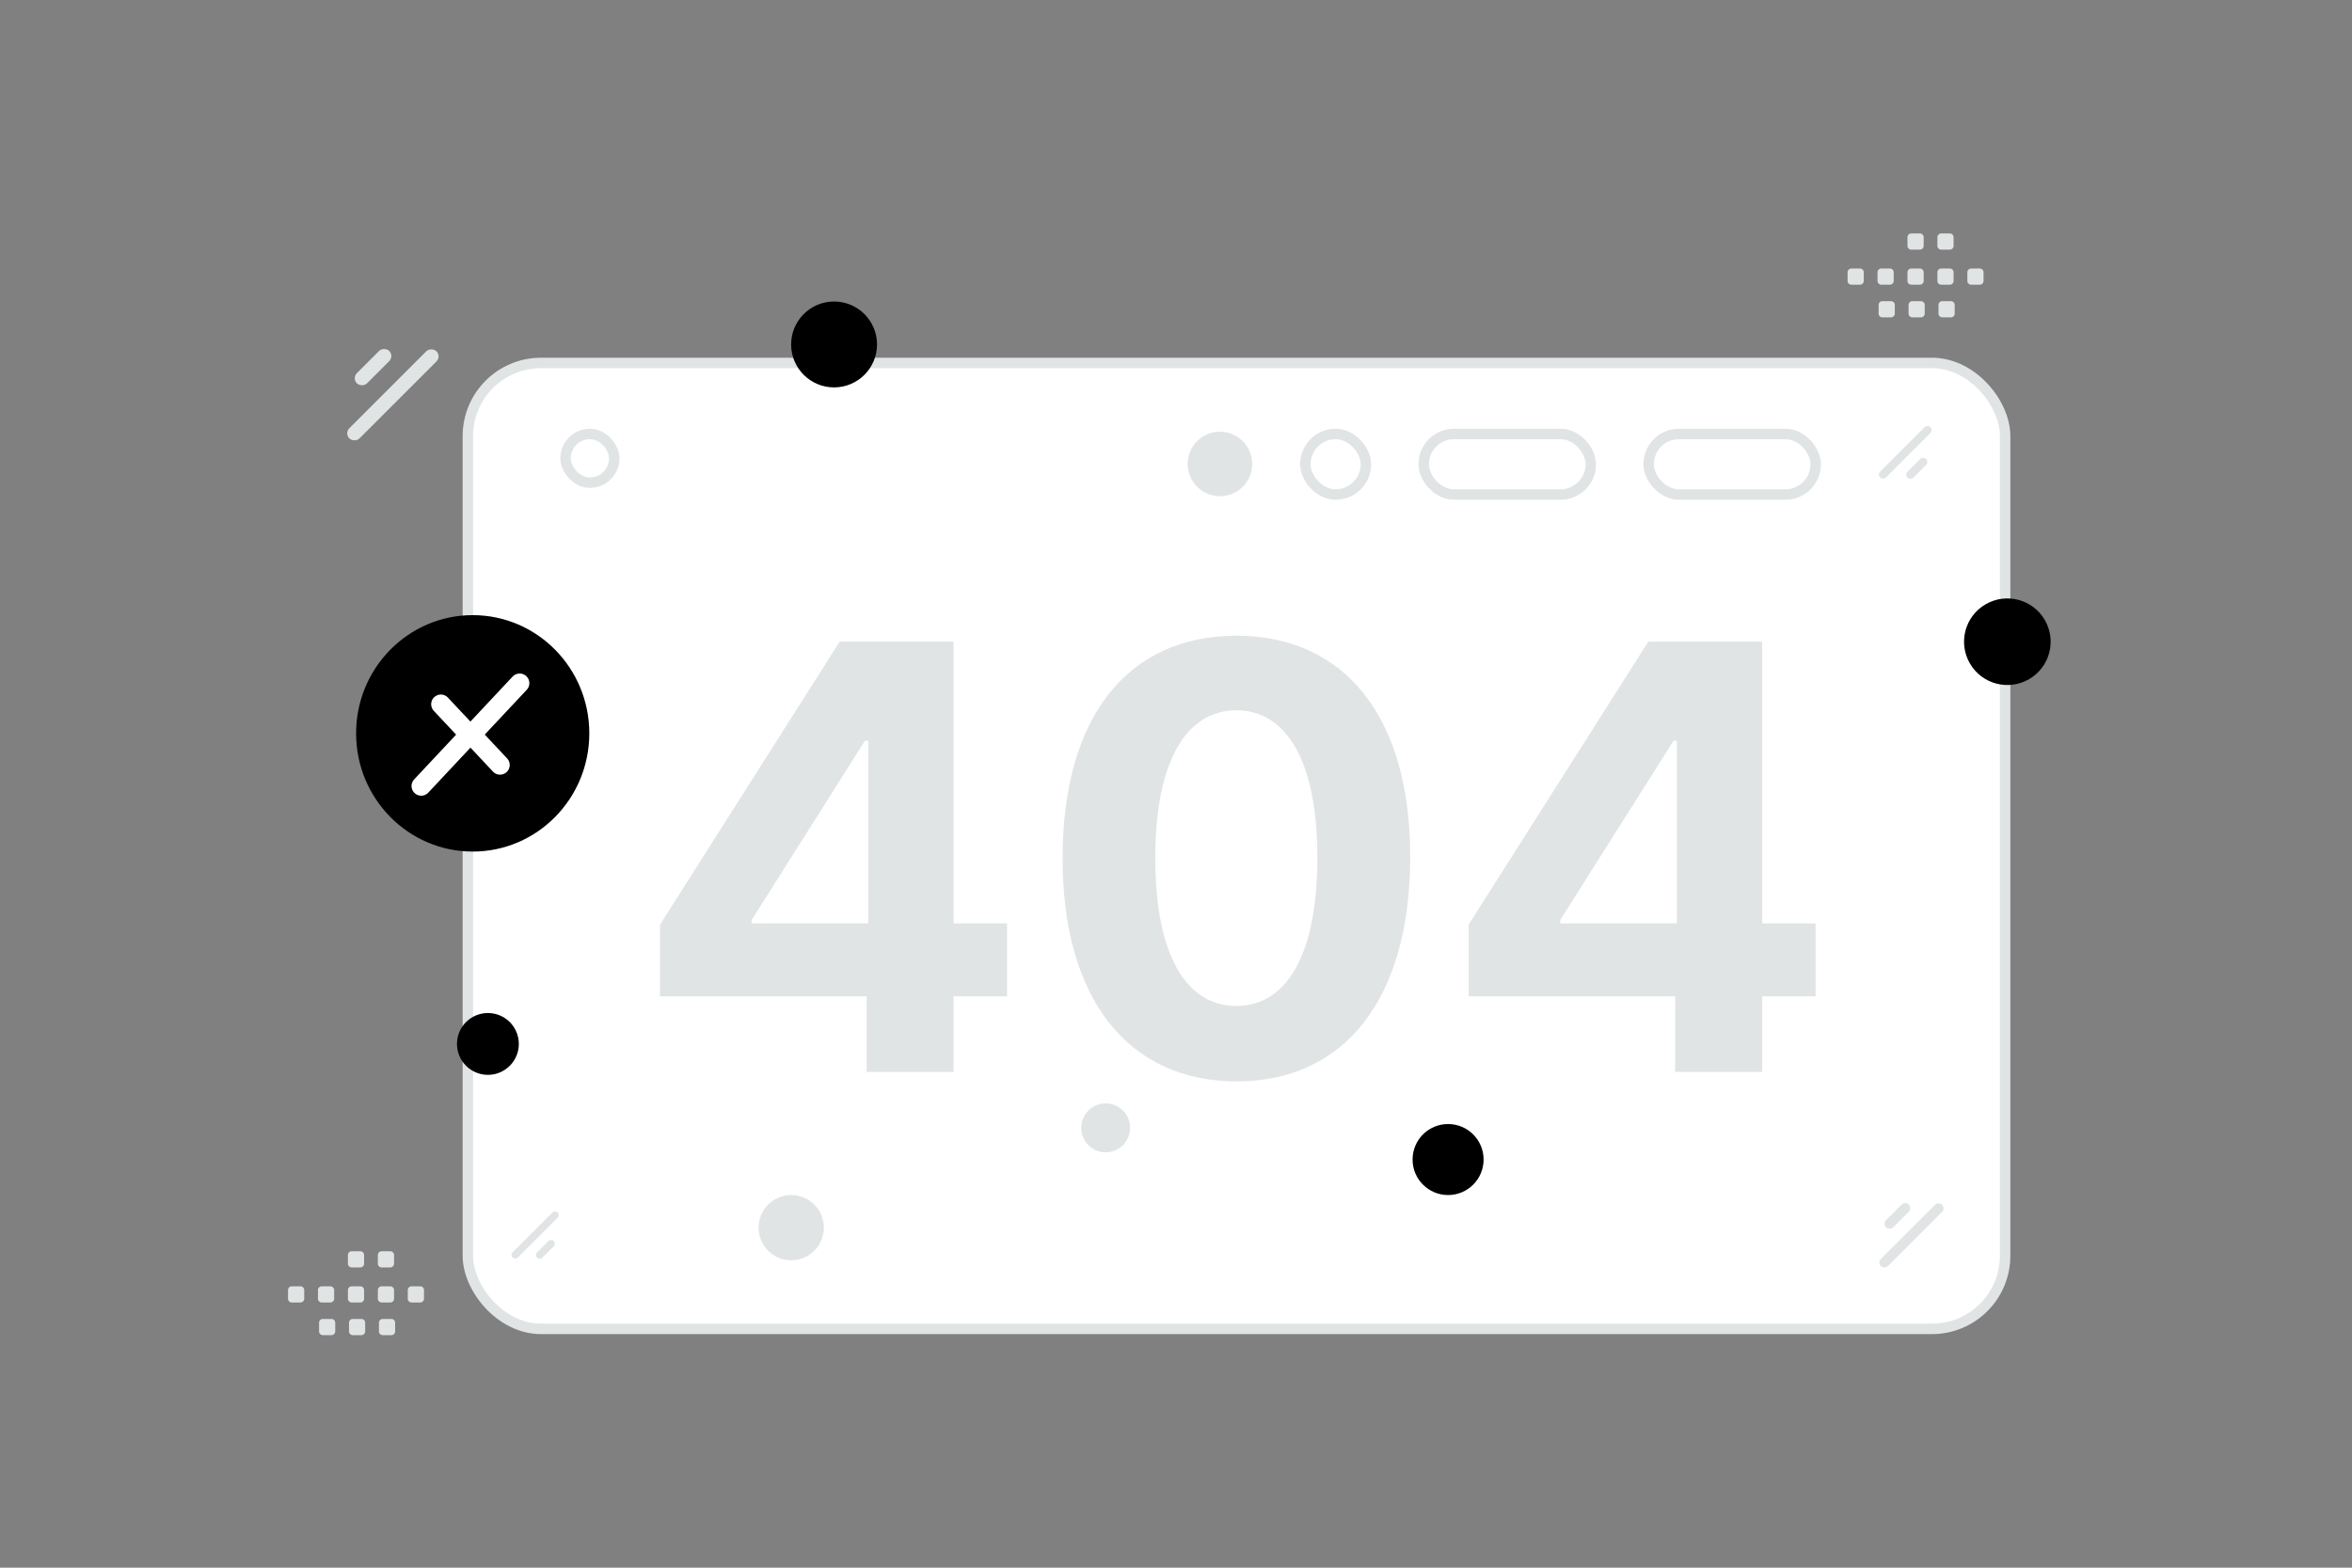 <svg width="900" height="600" viewBox="0 0 900 600" fill="none" xmlns="http://www.w3.org/2000/svg"><rect x="0" y="0" width="900" height="600" fill="#808080" stroke="none"/><path fill="transparent" d="M0 0h900v600H0z"/><rect x="179.031" y="138.913" width="588.237" height="369.687" rx="28" fill="#fff" stroke="#E1E4E5" stroke-width="4"/><rect x="630.851" y="166.091" width="63.943" height="23.177" rx="11.589" fill="#fff" stroke="#E1E4E5" stroke-width="4"/><rect x="544.79" y="166.091" width="63.943" height="23.177" rx="11.589" fill="#fff" stroke="#E1E4E5" stroke-width="4"/><rect x="499.495" y="166.091" width="23.177" height="23.177" rx="11.589" fill="#fff" stroke="#E1E4E5" stroke-width="4"/><path d="M252.553 381.315h79.058v28.953h33.296v-28.953h20.428v-27.908h-20.428v-107.85h-43.591L252.553 353.89v27.425zm79.701-27.908h-44.636v-1.287l43.349-68.602h1.287v69.889zm140.864 60.48c41.419 0 66.431-31.527 66.512-85.814.08-53.884-25.254-84.768-66.512-84.768-41.338 0-66.431 30.803-66.511 84.768-.161 54.126 25.012 85.733 66.511 85.814zm0-28.873c-18.899 0-31.124-18.98-31.044-56.941.081-37.397 12.225-56.217 31.044-56.217 18.739 0 30.964 18.82 30.964 56.217.08 37.961-12.144 56.941-30.964 56.941zm88.85-3.699h79.058v28.953h33.296v-28.953h20.428v-27.908h-20.428v-107.85h-43.591L561.968 353.89v27.425zm79.701-27.908h-44.636v-1.287l43.349-68.602h1.287v69.889z" fill="#E1E4E5"/><rect x="216.399" y="166.091" width="18.648" height="18.648" rx="9.324" fill="#fff" stroke="#E1E4E5" stroke-width="4"/><circle r="11.833" transform="matrix(1 0 0 -1 186.698 399.545)" fill="#000"/><circle r="16.569" transform="scale(-1 1) rotate(30 -842.37 -1310.527)" fill="#000"/><circle r="12.349" transform="matrix(-1 0 0 1 466.813 177.572)" fill="#E1E4E5"/><circle cx="319.16" cy="131.833" r="16.435" fill="#000"/><circle cx="554.114" cy="443.789" transform="rotate(180 554.114 443.789)" fill="#000" r="13.589"/><circle r="12.49" transform="matrix(-1 0 0 1 302.76 469.868)" fill="#E1E4E5"/><circle r="9.36" transform="scale(1 -1) rotate(-30 -593.95 -1005.323)" fill="#E1E4E5"/><rect x="718.31" y="181.625" width="27.252" height="3.175" rx="1.588" transform="rotate(-45 718.31 181.625)" fill="#E1E4E5"/><rect x="728.759" y="181.7" width="10.119" height="3.175" rx="1.588" transform="rotate(-45 728.759 181.7)" fill="#E1E4E5"/><rect x="195.148" y="480.282" width="24.384" height="2.841" rx="1.42" transform="rotate(-45 195.148 480.282)" fill="#E1E4E5"/><rect x="204.497" y="480.348" width="9.054" height="2.841" rx="1.42" transform="rotate(-45 204.497 480.348)" fill="#E1E4E5"/><rect x="168.95" y="136.396" width="47.139" height="5.492" rx="2.746" transform="rotate(135 168.95 136.396)" fill="#E1E4E5"/><rect x="150.878" y="136.267" width="17.503" height="5.492" rx="2.746" transform="rotate(135 150.878 136.267)" fill="#E1E4E5"/><rect x="744.509" y="462.467" width="33.185" height="3.866" rx="1.933" transform="rotate(135 744.509 462.467)" fill="#E1E4E5"/><rect x="731.786" y="462.377" width="12.322" height="3.866" rx="1.933" transform="rotate(135 731.786 462.377)" fill="#E1E4E5"/><path fill-rule="evenodd" clip-rule="evenodd" d="M708.429 102.773h3.304c.799 0 1.442.65 1.442 1.442v3.304c0 .799-.65 1.442-1.442 1.442h-3.304c-.792 0-1.442-.65-1.442-1.442v-3.304a1.439 1.439 0 0 1 1.442-1.442zm11.455 0h3.304c.792 0 1.442.65 1.442 1.442v3.304c0 .799-.65 1.442-1.442 1.442h-3.304c-.792 0-1.442-.65-1.442-1.442v-3.304c0-.792.65-1.442 1.442-1.442zm11.463 0h3.304c.793 0 1.443.65 1.443 1.442v3.304c0 .799-.65 1.442-1.443 1.442h-3.304c-.792 0-1.442-.65-1.442-1.442v-3.304a1.439 1.439 0 0 1 1.442-1.442zm11.456 0h3.304c.792 0 1.442.65 1.442 1.442v3.304c0 .799-.65 1.442-1.442 1.442h-3.304a1.45 1.45 0 0 1-1.449-1.442v-3.304a1.458 1.458 0 0 1 1.449-1.442zm11.456 0h3.304c.799 0 1.449.65 1.449 1.442v3.304c0 .799-.65 1.442-1.449 1.442h-3.304c-.792 0-1.442-.65-1.442-1.442v-3.304c0-.792.65-1.442 1.442-1.442zm-33.955 12.492h3.304c.793 0 1.443.65 1.443 1.442v3.311c0 .792-.65 1.442-1.443 1.442h-3.304c-.799 0-1.442-.65-1.442-1.442v-3.304a1.44 1.44 0 0 1 1.442-1.449zm11.456 0h3.304c.792 0 1.442.65 1.442 1.442v3.311c0 .792-.65 1.442-1.442 1.442h-3.304c-.792 0-1.442-.65-1.442-1.442v-3.304a1.44 1.44 0 0 1 1.442-1.449zm11.456 0h3.304c.799 0 1.449.65 1.449 1.442v3.311a1.45 1.45 0 0 1-1.449 1.442h-3.304c-.792 0-1.442-.65-1.442-1.442v-3.304c0-.799.65-1.449 1.442-1.449zm-11.869-25.912h3.304c.793 0 1.443.65 1.443 1.442V94.1c0 .798-.65 1.442-1.443 1.442h-3.304c-.792 0-1.442-.65-1.442-1.442v-3.305a1.439 1.439 0 0 1 1.442-1.442zm11.456 0h3.304c.792 0 1.442.65 1.442 1.442V94.1c0 .798-.65 1.442-1.442 1.442h-3.304a1.45 1.45 0 0 1-1.449-1.442v-3.305a1.458 1.458 0 0 1 1.449-1.442zm-631.14 402.96h3.304c.799 0 1.442.65 1.442 1.442v3.304c0 .799-.65 1.442-1.442 1.442h-3.304c-.792 0-1.442-.65-1.442-1.442v-3.304a1.439 1.439 0 0 1 1.442-1.442zm11.455 0h3.304c.793 0 1.443.65 1.443 1.442v3.304c0 .799-.65 1.442-1.443 1.442h-3.304c-.792 0-1.442-.65-1.442-1.442v-3.304c0-.792.65-1.442 1.442-1.442zm11.463 0h3.305c.792 0 1.442.65 1.442 1.442v3.304c0 .799-.65 1.442-1.442 1.442h-3.305c-.792 0-1.442-.65-1.442-1.442v-3.304a1.44 1.44 0 0 1 1.442-1.442zm11.456 0h3.304c.792 0 1.442.65 1.442 1.442v3.304c0 .799-.65 1.442-1.442 1.442h-3.304a1.45 1.45 0 0 1-1.449-1.442v-3.304a1.458 1.458 0 0 1 1.449-1.442zm11.456 0h3.304c.799 0 1.449.65 1.449 1.442v3.304c0 .799-.65 1.442-1.449 1.442h-3.304c-.792 0-1.442-.65-1.442-1.442v-3.304c0-.792.65-1.442 1.442-1.442zm-33.954 12.492h3.304c.792 0 1.442.65 1.442 1.442v3.311c0 .792-.65 1.442-1.442 1.442h-3.304c-.799 0-1.443-.65-1.443-1.442v-3.304a1.442 1.442 0 0 1 1.443-1.449zm11.455 0h3.304c.792 0 1.442.65 1.442 1.442v3.311c0 .792-.65 1.442-1.442 1.442h-3.304c-.792 0-1.442-.65-1.442-1.442v-3.304a1.44 1.44 0 0 1 1.442-1.449zm11.456 0h3.304c.799 0 1.449.65 1.449 1.442v3.311a1.45 1.45 0 0 1-1.449 1.442h-3.304c-.792 0-1.442-.65-1.442-1.442v-3.304c0-.799.65-1.449 1.442-1.449zm-11.868-25.912h3.304c.792 0 1.442.65 1.442 1.443v3.304c0 .799-.65 1.442-1.442 1.442h-3.304c-.793 0-1.443-.65-1.443-1.442v-3.304a1.44 1.44 0 0 1 1.443-1.443zm11.455 0h3.304c.792 0 1.442.65 1.442 1.443v3.304c0 .799-.65 1.442-1.442 1.442h-3.304a1.45 1.45 0 0 1-1.449-1.442v-3.304a1.458 1.458 0 0 1 1.449-1.443z" fill="#E1E4E5"/><path fill-rule="evenodd" clip-rule="evenodd" d="M180.882 325.922c-24.64 0-44.617-20.259-44.617-45.246 0-24.987 19.977-45.245 44.617-45.245 24.64 0 44.617 20.258 44.617 45.245s-19.977 45.246-44.617 45.246z" fill="#000"/><path d="m198.857 261.476-18.848 20.109-11.316-12.064" stroke="#fff" stroke-width="7.405" stroke-linecap="round" stroke-linejoin="round"/><path d="m161.178 300.835 18.848-20.109 11.316 12.064" stroke="#fff" stroke-width="7.405" stroke-linecap="round" stroke-linejoin="round"/></svg>